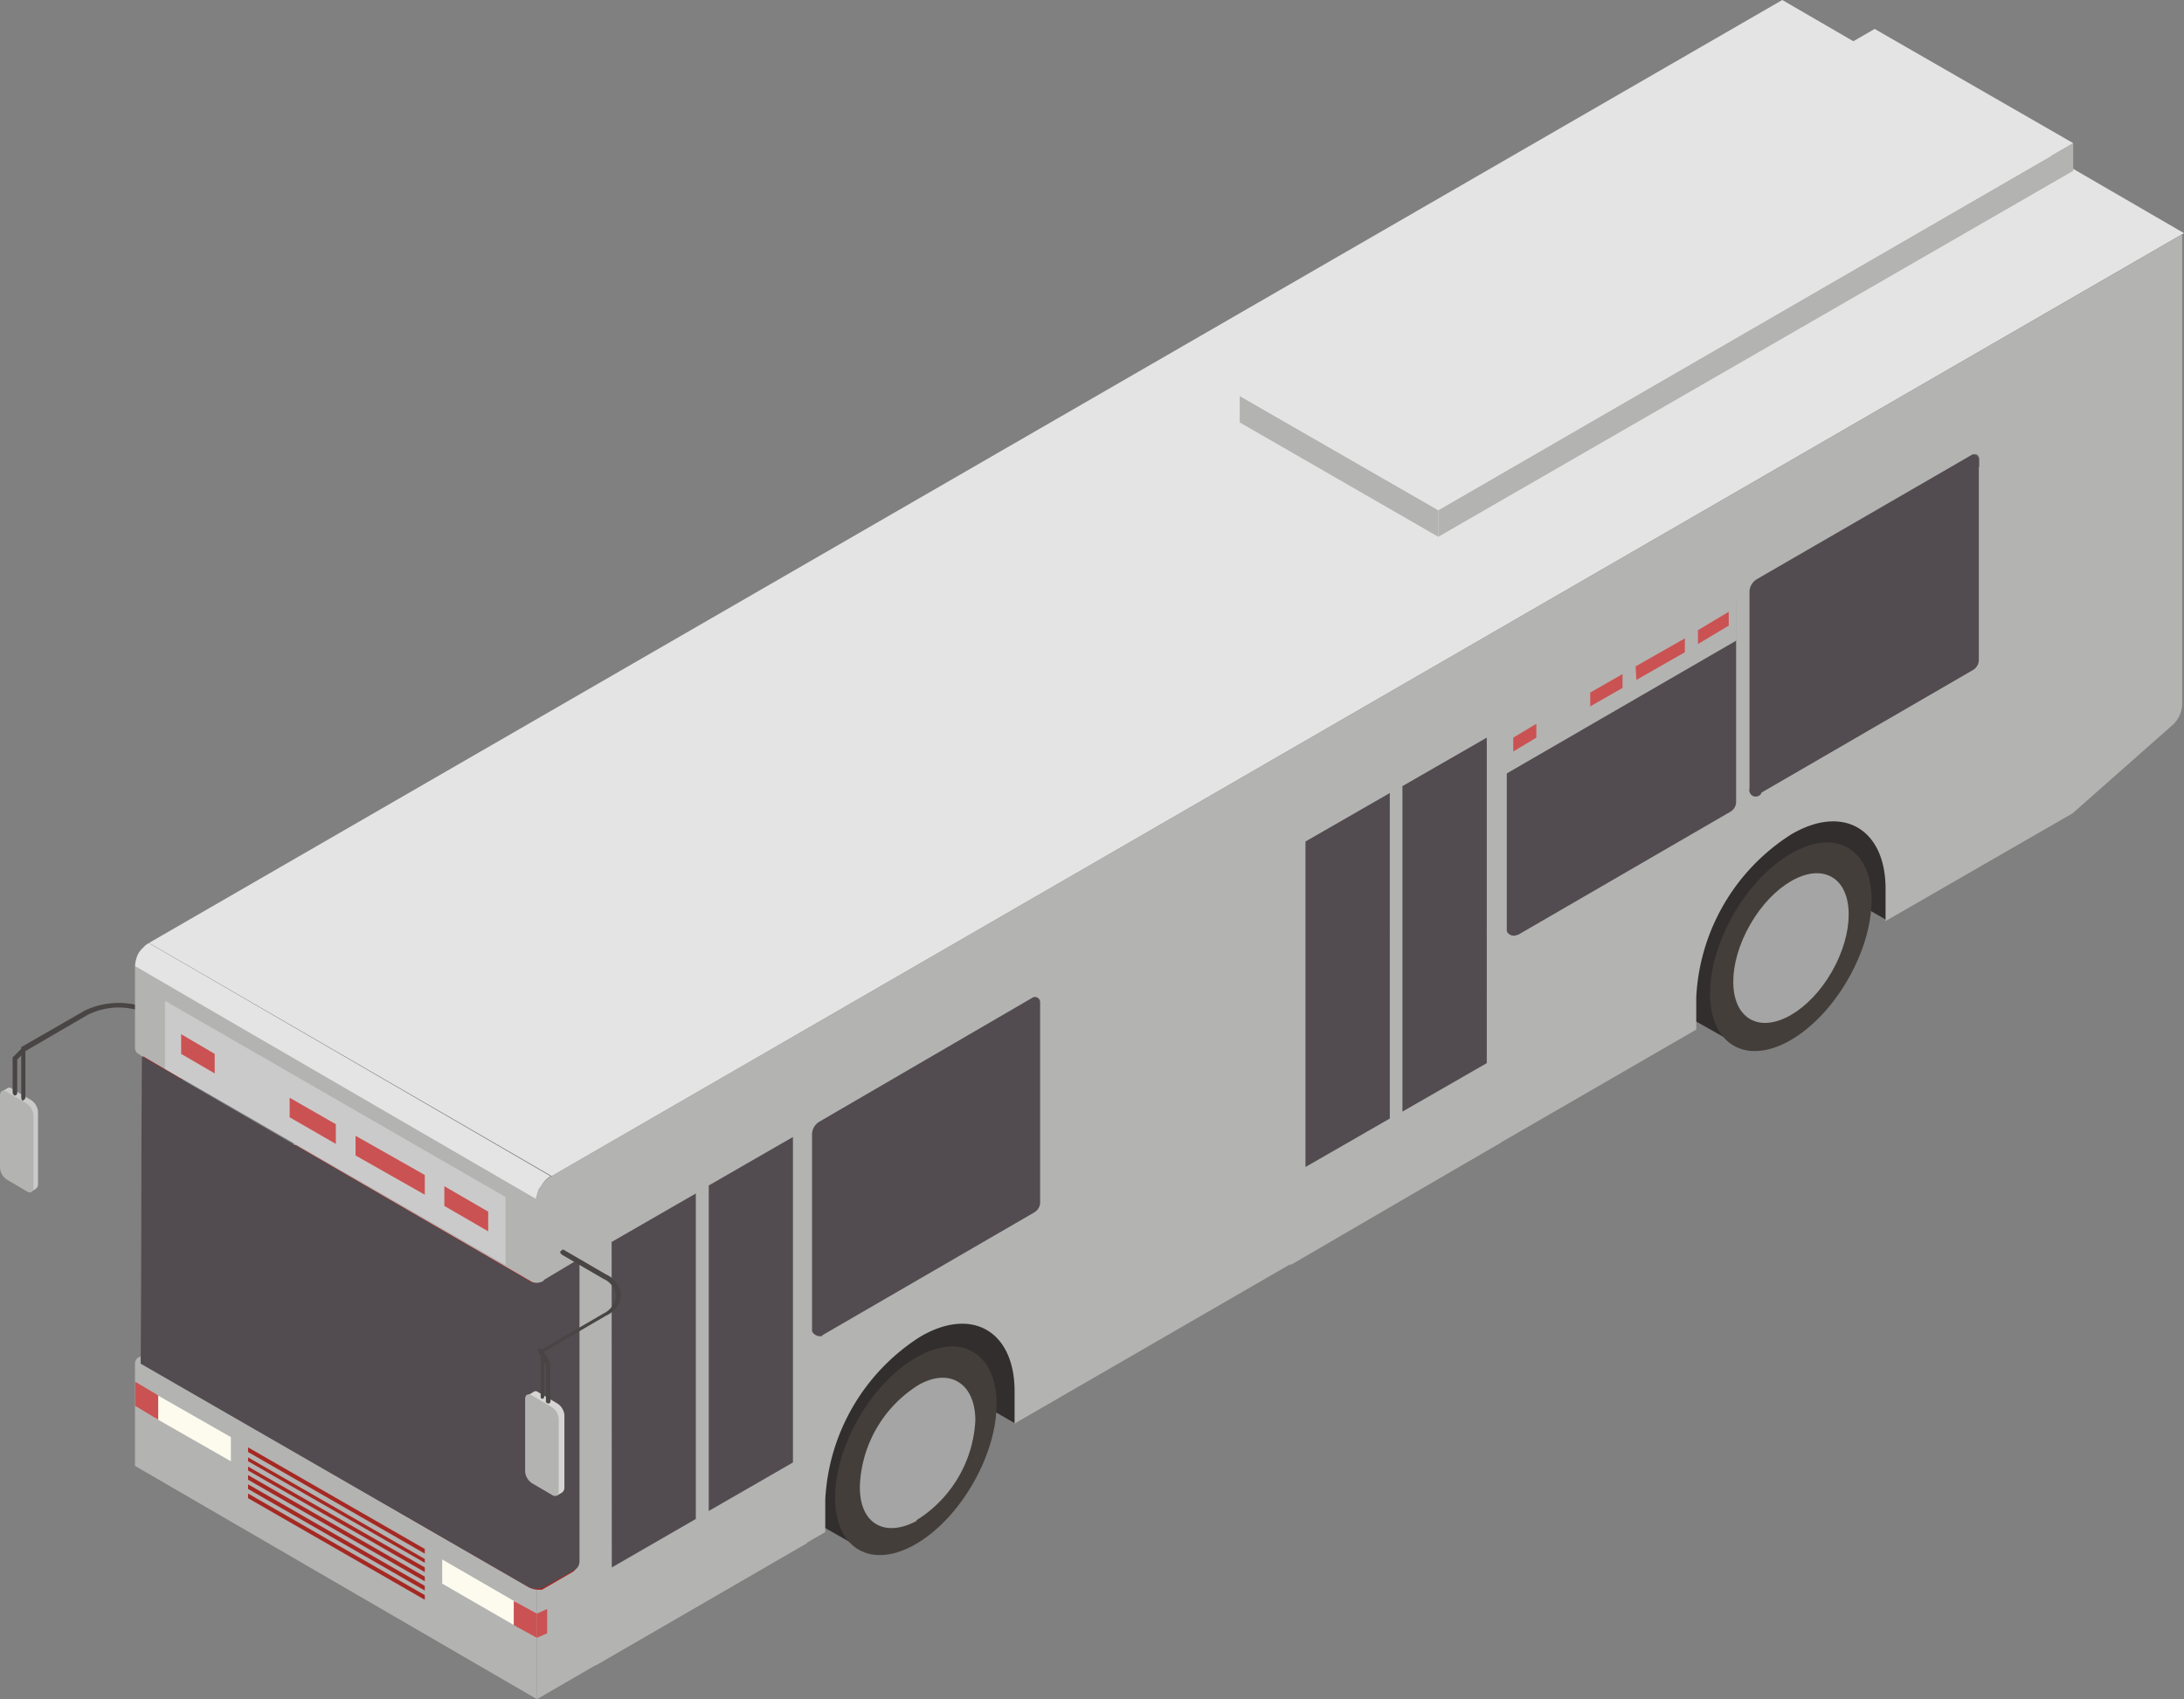 <svg id="Capa_1" data-name="Capa 1" xmlns="http://www.w3.org/2000/svg" viewBox="0 0 141.9 110.4"><rect x="0" y="0" width="141.9" height="110.4" fill="#808080" stroke="none"/><defs><style>.cls-1{fill:#cbcaca;}.cls-2{fill:#b3b3b2;}.cls-3{fill:#4a4545;}.cls-4{fill:#332e2e;}.cls-5{fill:#443e3b;}.cls-6{fill:#a4a5a4;}.cls-7{fill:#a52822;}.cls-8{fill:#e5e4e4;}.cls-9{fill:#524c50;}.cls-10{fill:#d6d5d4;}.cls-11{fill:#fcfbee;}.cls-12{fill:#cb5252;}.cls-13{fill:none;stroke:#b3b3b2;stroke-miterlimit:22.93;stroke-width:0.22px;}</style></defs><path class="cls-1" d="M11.24,94.43a.22.22,0,0,1,.3,0l1.27.75a1,1,0,0,1,.45.75v4.72a.37.37,0,0,1-.15.3l-.37.23-1.88-6.53Z" transform="translate(-10.79 -23.7)"/><path class="cls-2" d="M10.79,94.88c0-.3.22-.38.45-.23l1.27.75a1,1,0,0,1,.45.75v4.73c0,.3-.22.37-.45.22l-1.27-.75a1,1,0,0,1-.45-.75Z" transform="translate(-10.79 -23.7)"/><path class="cls-3" d="M12.29,95.18a.17.17,0,0,0,.15-.15V92l4-2.33a4.49,4.49,0,0,1,4.13,0l2.7,1.58c.07.07.15,0,.22-.08s0-.15-.07-.22l-2.7-1.58a5.13,5.13,0,0,0-4.43,0l-4.05,2.33c-.07,0-.07.07-.07.15V95c0,.15.07.23.15.23" transform="translate(-10.79 -23.7)"/><path class="cls-3" d="M11.76,94.88a.16.16,0,0,0,.15-.15V92.55l.45-.45a.16.16,0,0,0-.22-.22l-.45.45-.08.07v2.25c0,.15.08.23.15.23" transform="translate(-10.79 -23.7)"/><polygon class="cls-4" points="61.95 81.3 68.33 83.25 67.8 88.65 65.92 92.47 54.08 85.65 61.95 81.3"/><polygon class="cls-4" points="118.65 48.67 124.95 50.55 124.42 55.95 122.55 59.77 110.7 52.95 118.65 48.67"/><path class="cls-4" d="M67,110a3.85,3.85,0,0,1,3.75-.38l3.3,1.88-7.43,12.75-3.3-1.88a3.72,3.72,0,0,1-1.5-3.37c-.07-3.23,2.33-7.28,5.18-9" transform="translate(-10.79 -23.7)"/><path class="cls-5" d="M74,111.54c-2-1.18-5.36.74-7.41,4.29s-2.06,7.39,0,8.57,5.36-.74,7.41-4.29,2.06-7.39,0-8.57" transform="translate(-10.79 -23.7)"/><path class="cls-6" d="M70.34,122.48A8.12,8.12,0,0,0,74.16,116c0-2.4-1.65-3.45-3.67-2.32a8.11,8.11,0,0,0-3.83,6.52c-.07,2.48,1.58,3.45,3.68,2.33" transform="translate(-10.79 -23.7)"/><path class="cls-4" d="M123.89,77.25a3.84,3.84,0,0,1,3.75-.37l3.3,1.87L123.51,91.5l-3.3-1.87a3.75,3.75,0,0,1-1.5-3.38,11.14,11.14,0,0,1,5.18-9" transform="translate(-10.79 -23.7)"/><path class="cls-5" d="M130.85,78.79c-2-1.18-5.36.74-7.41,4.29s-2.06,7.39,0,8.57,5.36-.74,7.41-4.3,2.06-7.38,0-8.56" transform="translate(-10.79 -23.7)"/><path class="cls-6" d="M129.81,80.69c-1.47-.85-3.85.54-5.31,3.09s-1.46,5.3,0,6.14,3.85-.53,5.31-3.08,1.46-5.31,0-6.15" transform="translate(-10.79 -23.7)"/><path class="cls-2" d="M22.56,93.75,29.91,98l-6.67,3.82a.47.47,0,0,1-.68-.37Zm-3,25.2,26.1,15.15V127a1.51,1.51,0,0,0,.53-.15l2-1.13a.57.57,0,0,0,.3-.52V105.6l-.08-.07-2.25,1.35a.86.86,0,0,1-.37.07v-5.4L19.56,86.48V91.8a.43.43,0,0,0,.23.38l.22.15-.07,19.5-.15.07a.47.47,0,0,0-.23.45Z" transform="translate(-10.79 -23.7)"/><path class="cls-7" d="M20,111.83l.08-19.5,2.55,1.5v7.72a.42.42,0,0,0,.67.38L30,98.1,45.36,107a.9.9,0,0,0,.45.08.55.55,0,0,0,.38-.08l2.25-1.35a.07.07,0,0,1,.07.08v19.57a.64.64,0,0,1-.3.53l-2,1.12A.26.26,0,0,1,46,127h-.3a1.51,1.51,0,0,1-.53-.15L20.09,112.35c-.08,0-.08-.07-.08-.15Z" transform="translate(-10.79 -23.7)"/><polygon class="cls-8" points="141.9 15.15 115.8 0 9.68 61.27 35.85 76.42 141.9 15.15"/><path class="cls-8" d="M19.71,85.8a1.43,1.43,0,0,1,.38-.52,1.22,1.22,0,0,1,.37-.3l26.1,15.15a1.3,1.3,0,0,0-.37.3c-.15.15-.23.37-.38.52a2.38,2.38,0,0,0-.15.68L19.56,86.48a2.38,2.38,0,0,1,.15-.68" transform="translate(-10.79 -23.7)"/><path class="cls-2" d="M138.51,53.55l.45-.3c.23-.15.45,0,.45.3v.53Zm1.88-.67a.82.82,0,0,1,.45-.75l9.07-5.25c.23-.15.45,13.42.45,13.42l-9.9-5.7V52.88ZM45.66,127v7.12l18.75-10.87v-2.1a13.34,13.34,0,0,1,6.15-10.58c3.38-2,6.15-.37,6.15,3.53v2.1L121,90.6V88.5a13.32,13.32,0,0,1,6.15-10.57c3.37-2,6.15-.38,6.15,3.52v2.1l12.15-7,6.45-5.7a1.88,1.88,0,0,0,.67-1.5V38.93L46.49,100.2a2.14,2.14,0,0,0-.9,1.5v5.4c.15,0,.3,0,.37-.07l2.25-1.35s.08,0,.08.07v19.58a.62.62,0,0,1-.3.52L46,127Z" transform="translate(-10.79 -23.7)"/><polygon class="cls-2" points="93.45 33.15 134.7 9.3 134.7 11.1 93.45 34.88 93.45 33.15"/><polygon class="cls-2" points="80.55 27.45 93.45 34.88 93.45 33.15 80.55 25.73 80.55 27.45"/><polygon class="cls-8" points="93.45 33.15 134.7 9.3 121.8 1.88 80.55 25.73 93.45 33.15"/><path class="cls-2" d="M138.51,53.55l.45-.3c.23-.15.45,0,.45.3v.53ZM51,101.85v17.48L151.71,61.2V43.65Z" transform="translate(-10.79 -23.7)"/><polygon class="cls-2" points="38.7 108.22 52.42 100.28 52.42 71.1 38.7 78.97 38.7 108.22"/><polygon class="cls-2" points="83.85 82.2 97.5 74.25 97.5 45 83.85 52.95 83.85 82.2"/><path class="cls-9" d="M46.11,106.88l2.25-1.35s.08,0,.08.07v19.58a.62.62,0,0,1-.3.52l-2,1.13a1.28,1.28,0,0,1-1,0L20,112.35c-.07,0-.07-.07-.07-.15L20,92.33,45.29,107a1,1,0,0,0,.82-.07" transform="translate(-10.79 -23.7)"/><path class="cls-9" d="M109.41,84.45l13.8-8a.75.75,0,0,0,.38-.6V62.78a.33.33,0,0,0-.45-.3l-14,8.1a1,1,0,0,0-.45.75V84.15c0,.23.37.45.67.3m15.83-9.22,13.8-8a.78.78,0,0,0,.37-.6V53.55a.33.33,0,0,0-.45-.3l-14,8.1a1,1,0,0,0-.45.75V74.93A.42.42,0,0,0,125.24,75.23Zm-61,35.25,13.8-8a.77.77,0,0,0,.38-.6V88.8a.34.34,0,0,0-.45-.3L64,96.6a1,1,0,0,0-.45.75v12.83C63.59,110.4,64,110.63,64.26,110.48ZM50.54,125.55,56,122.4V101.25l-5.47,3.15Zm6.3-24.82,5.47-3.15v21.15l-5.47,3.15Zm38.77-1.2,5.48-3.15V75.23l-5.48,3.15Zm6.3-24.75,5.48-3.15V92.78l-5.48,3.15Z" transform="translate(-10.79 -23.7)"/><path class="cls-10" d="M45.44,114.15a.24.24,0,0,1,.3,0l1.27.75a1,1,0,0,1,.45.75v4.73a.38.38,0,0,1-.15.3l-.37.22-1.88-6.52Z" transform="translate(-10.79 -23.7)"/><path class="cls-2" d="M44.91,114.6c0-.3.23-.37.45-.22l1.28.75a1,1,0,0,1,.45.75v4.72c0,.3-.23.38-.45.23l-1.28-.75a1,1,0,0,1-.45-.75Z" transform="translate(-10.79 -23.7)"/><path class="cls-3" d="M46,114.6a.15.15,0,0,0,.15-.15v-2.92l4-2.33a1.68,1.68,0,0,0,1-1.35,1.71,1.71,0,0,0-1-1.35l-2.7-1.57c-.08-.08-.15,0-.23.07s0,.15.08.23l2.7,1.57a1.36,1.36,0,0,1,.82,1.13,1.46,1.46,0,0,1-.82,1.12l-4,2.33c-.08,0-.08.07-.08.15v3a.29.29,0,0,0,.15.07" transform="translate(-10.79 -23.7)"/><path class="cls-3" d="M46.41,114.9a.15.15,0,0,0,.15-.15v-2.47l-.52-.9a.27.27,0,0,0-.23-.08.3.3,0,0,0-.07.23l.52.9v2.4c.08,0,.08.07.15.07" transform="translate(-10.79 -23.7)"/><polygon class="cls-11" points="28.73 102.9 33.52 105.67 33.52 104.1 28.73 101.33 28.73 102.9"/><polygon class="cls-12" points="33.38 105.6 34.88 106.42 34.88 104.85 33.38 104.03 33.38 105.6"/><polygon class="cls-12" points="35.55 106.13 34.88 106.42 34.88 104.85 35.55 104.55 35.55 106.13"/><polygon class="cls-11" points="15 94.95 10.13 92.17 10.13 90.6 15 93.38 15 94.95"/><polygon class="cls-12" points="10.28 92.25 8.78 91.35 8.78 89.78 10.28 90.67 10.28 92.25"/><path class="cls-7" d="M26.91,121.05l11.48,6.6v-.3l-11.48-6.6Zm0-.6,11.48,6.6v-.3l-11.48-6.6Zm0-.6,11.48,6.6v-.3l-11.48-6.6Zm0-.6,11.48,6.6v-.3L26.91,119Zm0-.6,11.48,6.6V125l-11.48-6.6Zm0-.9,11.48,6.6v.3l-11.48-6.6Z" transform="translate(-10.79 -23.7)"/><polygon class="cls-1" points="10.72 69.45 32.85 82.2 32.85 77.78 10.72 65.03 10.72 69.45"/><path class="cls-12" d="M22.56,92.18l2.18,1.27V92.18L22.56,90.9Zm7.05,4.12,3,1.73V96.75l-3-1.72Zm4.28,2.48,4.5,2.55v-1.28l-4.5-2.55Zm5.77,2,2.85,1.65v1.28l-2.85-1.65Z" transform="translate(-10.79 -23.7)"/><path class="cls-2" d="M149.31,68.85l1-.6a.61.61,0,0,0,.3-.45v-.15c0-.15-.15-.22-.3-.07l-1,.6a.61.61,0,0,0-.3.45v.15c0,.07.15.15.3.07M77.39,110.1V110c0-.15.15-.3.3-.45l1-.6c.15-.07.3,0,.3.08v.15c0,.15-.15.3-.3.45l-1,.6C77.54,110.33,77.39,110.25,77.39,110.1Z" transform="translate(-10.79 -23.7)"/><path class="cls-2" d="M123.06,62.4c.23-.15.45,0,.45.3v2.55L108.74,73.8V71.18a.82.82,0,0,1,.45-.75Z" transform="translate(-10.79 -23.7)"/><path class="cls-13" d="M123.06,62.4c.23-.15.45,0,.45.3v2.55L108.74,73.8V71.18a.82.82,0,0,1,.45-.75Z" transform="translate(-10.79 -23.7)"/><path class="cls-12" d="M109.11,72.53l1.5-.9v-.9l-1.5.9Zm5-2.93,2.1-1.2v-.9l-2.1,1.2Zm3-1.72,3.15-1.8v-.9L117.06,67Zm4-3.23,2-1.2v.9l-2,1.2Z" transform="translate(-10.79 -23.7)"/></svg>